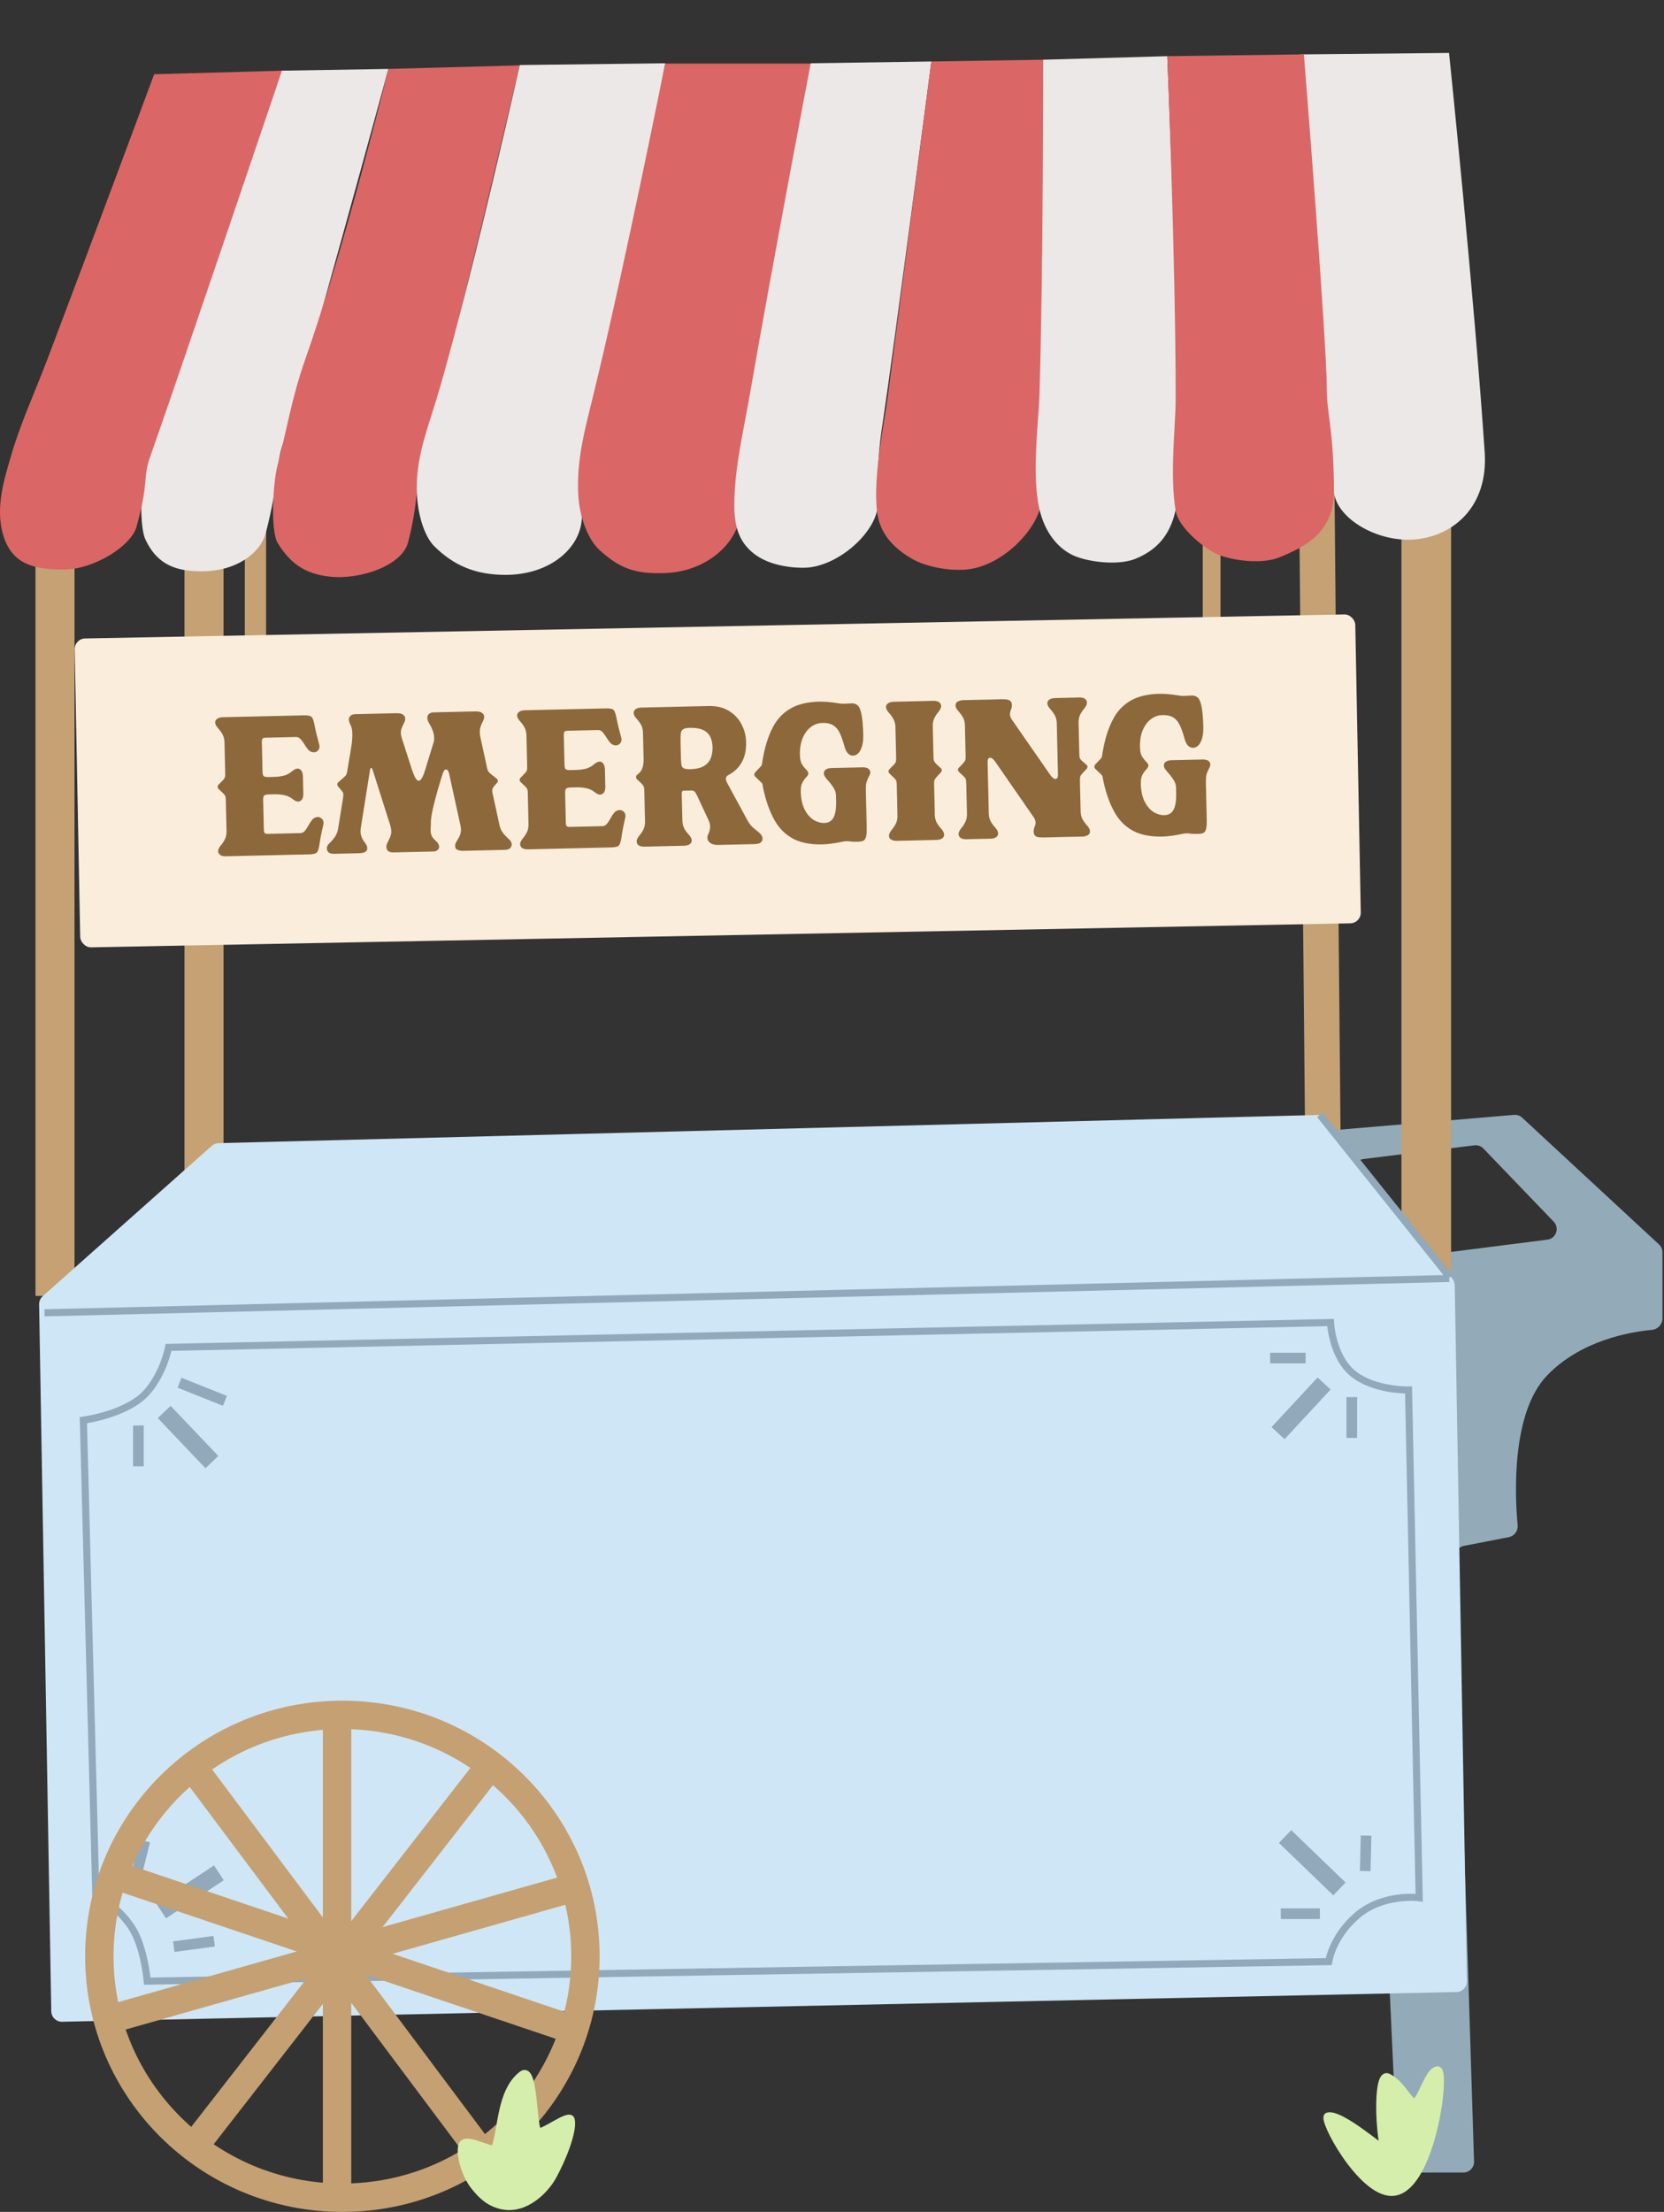 <svg width="469" height="623" viewBox="0 0 469 623" fill="none" xmlns="http://www.w3.org/2000/svg">
<rect x="0" y="0" width="469" height="623" fill="#333333" stroke="none"/>
<rect x="69" y="140" width="6" height="41" fill="#C5A174"/>
<rect x="339" y="152" width="5" height="28" fill="#C5A174"/>
<rect x="52" y="150" width="11" height="195" fill="#C5A174"/>
<rect x="365.975" y="121.542" width="10" height="198.51" transform="rotate(-0.539 365.975 121.542)" fill="#C5A174"/>
<rect x="21" y="179.882" width="361" height="87.015" rx="3" transform="rotate(-1.092 21 179.882)" fill="#FAEDDC"/>
<path d="M87.216 240.635L63.697 241.176C62.343 241.207 61.603 240.746 61.477 239.794C61.467 239.342 61.681 238.834 62.119 238.268C62.762 237.506 63.215 236.809 63.478 236.178C63.742 235.546 63.864 234.84 63.846 234.059L63.642 225.178C63.635 224.865 63.603 224.605 63.546 224.398C63.489 224.174 63.371 223.959 63.192 223.755C63.014 223.533 62.729 223.253 62.339 222.915L61.593 222.202C61.432 222.015 61.35 221.834 61.346 221.661C61.341 221.417 61.414 221.216 61.567 221.056L62.279 220.31C62.653 219.954 62.925 219.67 63.093 219.458C63.262 219.228 63.37 219.008 63.417 218.799C63.464 218.572 63.484 218.302 63.477 217.989L63.273 209.134C63.255 208.336 63.099 207.627 62.807 207.008C62.515 206.39 62.03 205.715 61.353 204.983C60.889 204.438 60.652 203.948 60.642 203.514C60.632 203.08 60.815 202.729 61.191 202.459C61.584 202.172 62.119 202.021 62.796 202.005L85.689 201.479C86.87 201.451 87.612 201.634 87.917 202.027C88.221 202.419 88.502 203.325 88.761 204.743C88.979 205.902 89.381 207.543 89.969 209.667C90.025 209.856 90.055 210.029 90.059 210.186C90.07 210.689 89.915 211.101 89.592 211.421C89.269 211.724 88.925 211.879 88.56 211.888C87.901 211.903 87.348 211.673 86.903 211.196C86.475 210.702 86.088 210.155 85.745 209.555C85.42 209.024 85.079 208.563 84.722 208.172C84.366 207.78 83.962 207.581 83.51 207.574L74.942 207.771C74.455 207.783 74.136 207.868 73.983 208.028C73.848 208.187 73.786 208.519 73.798 209.022L73.989 217.331C74.004 217.99 74.118 218.413 74.331 218.6C74.544 218.786 74.997 218.871 75.692 218.855L77.411 218.815C78.192 218.797 79.023 218.691 79.905 218.497C80.786 218.286 81.618 217.841 82.402 217.163C82.947 216.716 83.437 216.488 83.871 216.478C84.305 216.468 84.657 216.659 84.927 217.053C85.213 217.428 85.365 217.955 85.38 218.632L85.493 223.528C85.524 224.883 85.055 225.632 84.085 225.776C83.651 225.786 83.151 225.571 82.585 225.133C81.771 224.491 80.92 224.094 80.03 223.941C79.14 223.77 78.305 223.694 77.523 223.712L75.804 223.751C75.11 223.767 74.661 223.873 74.457 224.069C74.252 224.247 74.158 224.675 74.174 225.352L74.362 233.556C74.375 234.112 74.453 234.475 74.596 234.645C74.738 234.798 75.053 234.869 75.539 234.858L84.758 234.646C85.21 234.618 85.604 234.401 85.942 233.993C86.28 233.586 86.599 233.11 86.9 232.564C87.215 231.949 87.576 231.393 87.982 230.898C88.404 230.384 88.945 230.12 89.605 230.104C89.97 230.096 90.32 230.244 90.658 230.549C90.994 230.837 91.168 231.232 91.18 231.736C91.184 231.892 91.162 232.066 91.114 232.259C90.625 234.407 90.298 236.065 90.134 237.232C89.941 238.661 89.701 239.579 89.415 239.985C89.129 240.391 88.396 240.608 87.216 240.635ZM142.273 239.368L130.683 239.635C129.103 239.671 128.303 239.246 128.283 238.361C128.276 238.048 128.313 237.778 128.394 237.55C128.493 237.322 128.643 237.05 128.845 236.732C129.23 236.133 129.505 235.597 129.668 235.124C129.848 234.651 129.932 234.154 129.92 233.633C129.912 233.285 129.869 232.922 129.791 232.541L126.559 217.789C126.351 217.064 126.065 216.705 125.7 216.714C125.387 216.721 125.108 217.04 124.862 217.671C124.504 218.739 124.052 220.2 123.504 222.054C122.973 223.89 122.485 225.743 122.042 227.612C121.616 229.481 121.414 230.901 121.437 231.874C121.445 232.238 121.427 232.603 121.384 232.969C121.357 233.317 121.347 233.656 121.355 233.986C121.366 234.455 121.472 234.93 121.674 235.412C121.876 235.876 122.278 236.362 122.88 236.87C123.466 237.412 123.765 237.944 123.777 238.464C123.786 238.846 123.628 239.171 123.304 239.439C122.998 239.69 122.549 239.822 121.959 239.835L110.942 240.089C109.605 240.12 108.924 239.597 108.899 238.52C108.89 238.104 109.018 237.658 109.285 237.182C109.635 236.532 109.892 235.978 110.055 235.523C110.218 235.05 110.294 234.588 110.284 234.137C110.267 233.407 110.055 232.483 109.647 231.363L105.011 216.773C104.899 216.446 104.774 216.283 104.635 216.287C104.479 216.29 104.362 216.493 104.284 216.894L101.689 233.188C101.628 233.571 101.601 233.92 101.609 234.232C101.633 235.291 102.048 236.324 102.852 237.33C103.068 237.638 103.23 237.904 103.34 238.127C103.449 238.35 103.507 238.618 103.515 238.931C103.535 239.816 102.755 240.277 101.175 240.314L94.169 240.475C92.832 240.506 92.152 239.991 92.127 238.932C92.117 238.463 92.341 238.007 92.799 237.562C93.581 236.797 94.164 236.097 94.549 235.463C94.934 234.829 95.187 234.119 95.308 233.335L96.607 225.253C96.731 224.59 96.789 224.093 96.781 223.764C96.775 223.486 96.7 223.253 96.557 223.065C96.43 222.86 96.225 222.595 95.939 222.272L95.216 221.428C95.127 221.309 95.081 221.188 95.078 221.067C95.074 220.893 95.088 220.754 95.12 220.649C95.152 220.526 95.245 220.403 95.398 220.278L96.293 219.501C96.752 219.109 97.093 218.797 97.313 218.566C97.533 218.318 97.683 218.036 97.763 217.722C97.843 217.407 97.927 216.936 98.017 216.309C98.137 215.472 98.289 214.548 98.474 213.536C98.691 212.384 98.89 211.199 99.07 209.978C99.25 208.741 99.328 207.61 99.305 206.585C99.281 205.561 99.106 204.74 98.779 204.122C98.489 203.607 98.339 203.133 98.329 202.699C98.319 202.265 98.467 201.906 98.773 201.621C99.079 201.318 99.553 201.16 100.196 201.145L111.655 200.881C112.558 200.86 113.204 200.993 113.593 201.279C113.999 201.565 114.207 201.934 114.217 202.386C114.227 202.802 114.09 203.266 113.806 203.776C113.54 204.286 113.334 204.751 113.187 205.171C113.04 205.592 112.972 206.019 112.982 206.453C112.993 206.922 113.091 207.432 113.278 207.984L115.972 216.364C116.346 217.52 116.697 218.406 117.024 219.024C117.368 219.624 117.704 219.921 118.034 219.913C118.607 219.9 119.201 218.896 119.815 216.901L122.142 209.317C122.305 208.827 122.38 208.321 122.368 207.801C122.34 206.568 121.847 205.172 120.89 203.613C120.601 203.099 120.451 202.624 120.441 202.19C120.431 201.756 120.579 201.397 120.885 201.112C121.191 200.809 121.665 200.651 122.307 200.636L133.897 200.369C134.8 200.348 135.446 200.481 135.834 200.768C136.241 201.054 136.449 201.422 136.459 201.874C136.469 202.29 136.332 202.754 136.048 203.264C135.48 204.25 135.209 205.281 135.233 206.358C135.242 206.723 135.285 207.095 135.363 207.475L137.111 215.487C137.229 216.092 137.335 216.55 137.429 216.861C137.54 217.154 137.712 217.419 137.943 217.657C138.174 217.877 138.546 218.182 139.058 218.569L139.934 219.253C140.181 219.438 140.309 219.678 140.315 219.974C140.319 220.13 140.27 220.27 140.169 220.394C139.592 221.015 139.204 221.484 139.002 221.802C138.818 222.101 138.73 222.425 138.738 222.772C138.747 223.137 138.846 223.664 139.035 224.355L140.755 232.289C140.912 233.067 141.197 233.764 141.611 234.38C142.025 234.996 142.648 235.668 143.482 236.395C143.961 236.853 144.206 237.308 144.216 237.76C144.227 238.228 144.071 238.614 143.748 238.917C143.442 239.202 142.95 239.352 142.273 239.368ZM172.328 238.676L148.81 239.217C147.456 239.249 146.716 238.788 146.589 237.835C146.579 237.384 146.793 236.875 147.232 236.309C147.874 235.547 148.327 234.851 148.591 234.219C148.854 233.588 148.977 232.881 148.959 232.1L148.755 223.219C148.748 222.906 148.715 222.647 148.659 222.439C148.601 222.215 148.483 222.001 148.305 221.796C148.126 221.574 147.842 221.294 147.452 220.956L146.706 220.243C146.545 220.056 146.463 219.876 146.459 219.702C146.453 219.459 146.527 219.257 146.679 219.097L147.392 218.351C147.766 217.995 148.037 217.711 148.206 217.499C148.375 217.269 148.482 217.049 148.53 216.84C148.577 216.613 148.596 216.343 148.589 216.031L148.386 207.176C148.367 206.377 148.212 205.668 147.92 205.05C147.627 204.431 147.143 203.756 146.466 203.025C146.002 202.479 145.765 201.99 145.755 201.556C145.745 201.122 145.928 200.77 146.304 200.501C146.697 200.214 147.232 200.062 147.909 200.047L170.802 199.52C171.982 199.493 172.725 199.675 173.029 200.068C173.334 200.461 173.615 201.366 173.873 202.785C174.091 203.944 174.494 205.585 175.081 207.708C175.138 207.898 175.168 208.071 175.171 208.227C175.183 208.731 175.027 209.142 174.705 209.462C174.382 209.765 174.038 209.921 173.673 209.929C173.013 209.944 172.461 209.714 172.016 209.238C171.587 208.744 171.201 208.197 170.857 207.597C170.532 207.066 170.192 206.604 169.835 206.213C169.479 205.822 169.075 205.623 168.623 205.616L160.054 205.813C159.568 205.824 159.249 205.909 159.096 206.069C158.961 206.229 158.899 206.56 158.91 207.064L159.102 215.372C159.117 216.032 159.231 216.455 159.443 216.641C159.656 216.827 160.11 216.912 160.804 216.896L162.523 216.857C163.305 216.839 164.136 216.733 165.018 216.539C165.899 216.327 166.731 215.883 167.514 215.204C168.06 214.758 168.55 214.529 168.984 214.519C169.418 214.509 169.77 214.701 170.04 215.094C170.326 215.47 170.477 215.996 170.493 216.673L170.606 221.57C170.637 222.924 170.168 223.673 169.198 223.817C168.764 223.827 168.264 223.613 167.698 223.174C166.884 222.533 166.032 222.135 165.143 221.982C164.253 221.811 163.417 221.735 162.636 221.753L160.917 221.793C160.223 221.809 159.773 221.914 159.569 222.11C159.365 222.289 159.271 222.716 159.286 223.394L159.475 231.598C159.488 232.153 159.566 232.516 159.708 232.687C159.851 232.84 160.165 232.911 160.651 232.899L169.871 232.687C170.322 232.659 170.717 232.442 171.055 232.035C171.393 231.627 171.712 231.151 172.012 230.605C172.328 229.99 172.689 229.435 173.094 228.939C173.517 228.425 174.058 228.161 174.718 228.146C175.082 228.137 175.433 228.286 175.77 228.591C176.107 228.878 176.281 229.274 176.293 229.777C176.296 229.934 176.274 230.108 176.226 230.3C175.737 232.448 175.411 234.106 175.247 235.274C175.054 236.703 174.814 237.62 174.528 238.026C174.242 238.432 173.509 238.649 172.328 238.676ZM212.723 237.747L202.331 237.986C201.48 238.005 200.773 237.822 200.208 237.435C199.66 237.048 199.38 236.56 199.366 235.969C199.359 235.674 199.422 235.386 199.555 235.105C199.97 234.279 200.169 233.493 200.152 232.746C200.139 232.19 199.978 231.586 199.667 230.933L196.46 224.049C196.186 223.465 195.943 223.089 195.73 222.92C195.518 222.734 195.238 222.644 194.89 222.652L192.781 222.701C192.486 222.708 192.305 222.781 192.239 222.922C192.173 223.062 192.144 223.332 192.153 223.732L192.323 231.102C192.341 231.901 192.496 232.601 192.788 233.202C193.08 233.803 193.573 234.478 194.268 235.227C194.715 235.772 194.943 236.271 194.954 236.722C194.964 237.156 194.772 237.508 194.379 237.778C194.003 238.047 193.476 238.189 192.799 238.205L181.652 238.462C180.28 238.493 179.54 238.024 179.431 237.053C179.42 236.602 179.626 236.102 180.048 235.554C180.707 234.774 181.169 234.078 181.433 233.463C181.697 232.849 181.819 232.143 181.801 231.344L181.603 222.724C181.592 222.272 181.558 221.934 181.501 221.71C181.444 221.485 181.326 221.271 181.147 221.066C180.969 220.845 180.693 220.564 180.32 220.226L179.522 219.488C179.361 219.318 179.279 219.129 179.274 218.921C179.269 218.712 179.317 218.537 179.418 218.396C179.537 218.254 179.698 218.112 179.904 217.968C180.108 217.807 180.329 217.576 180.565 217.275C180.801 216.975 181 216.544 181.161 215.985C181.339 215.425 181.417 214.659 181.395 213.686L181.227 206.42C181.209 205.604 181.053 204.895 180.761 204.294C180.47 203.693 179.976 203.018 179.282 202.269C178.835 201.724 178.606 201.234 178.596 200.8C178.586 200.366 178.769 200.014 179.145 199.745C179.521 199.458 180.056 199.307 180.751 199.291L199.659 198.856C201.968 198.803 203.898 199.262 205.449 200.234C207.017 201.188 208.202 202.446 209.002 204.009C209.819 205.554 210.249 207.229 210.29 209.034C210.39 213.393 208.724 216.48 205.292 218.296C204.811 218.567 204.576 218.903 204.585 219.302C204.595 219.719 204.753 220.193 205.061 220.725L210.476 230.684C210.857 231.423 211.262 232.039 211.691 232.533C212.136 233.026 212.837 233.635 213.791 234.36C214.535 234.969 214.914 235.585 214.928 236.211C214.938 236.627 214.764 236.987 214.406 237.291C214.048 237.577 213.487 237.729 212.723 237.747ZM194.57 216.64C196.289 216.601 197.602 216.284 198.509 215.69C199.433 215.095 200.058 214.334 200.384 213.406C200.71 212.477 200.861 211.484 200.837 210.425C200.813 209.383 200.609 208.449 200.225 207.624C199.858 206.782 199.209 206.128 198.278 205.663C197.346 205.18 196.021 204.959 194.302 204.999C193.503 205.017 192.924 205.143 192.565 205.377C192.205 205.594 191.979 205.981 191.888 206.539C191.813 207.08 191.788 207.853 191.811 208.86L191.921 213.653C191.94 214.486 191.998 215.119 192.095 215.551C192.209 215.982 192.451 216.281 192.819 216.446C193.188 216.594 193.771 216.659 194.57 216.64ZM231.721 237.831C228.422 237.889 225.708 237.361 223.581 236.246C221.452 235.114 219.747 233.459 218.463 231.282C217.179 229.088 216.154 226.419 215.386 223.275C215.156 222.325 215.02 221.677 214.977 221.33C214.954 221.105 214.915 220.923 214.86 220.786C214.822 220.63 214.59 220.366 214.164 219.994C213.881 219.74 213.437 219.316 212.832 218.722C212.689 218.551 212.615 218.362 212.611 218.153C212.606 217.945 212.671 217.753 212.806 217.576C213.382 216.954 213.806 216.51 214.078 216.244C214.469 215.852 214.679 215.578 214.711 215.421C214.759 215.264 214.798 215.072 214.828 214.845C214.854 214.497 214.961 213.852 215.148 212.91C215.77 209.734 216.672 207.029 217.854 204.795C219.035 202.545 220.663 200.813 222.737 199.602C224.811 198.373 227.497 197.711 230.796 197.618C232.306 197.583 234.116 197.733 236.226 198.067C236.819 198.174 237.289 198.224 237.637 198.216C238.088 198.206 238.513 198.188 238.912 198.161C239.329 198.134 239.754 198.116 240.188 198.106C240.83 198.091 241.374 198.313 241.819 198.772C242.263 199.213 242.604 200.074 242.842 201.354C243.098 202.634 243.254 204.532 243.312 207.05C243.351 208.734 243.105 210.112 242.573 211.184C242.06 212.256 241.325 212.802 240.37 212.824C239.936 212.834 239.515 212.661 239.107 212.306C238.7 211.951 238.374 211.385 238.13 210.609C237.714 209.107 237.285 207.831 236.844 206.782C236.402 205.732 235.794 204.938 235.017 204.4C234.257 203.845 233.157 203.583 231.715 203.616C230.604 203.642 229.562 204.013 228.588 204.731C227.631 205.43 226.856 206.456 226.262 207.807C225.684 209.141 225.418 210.78 225.463 212.724C225.488 213.836 225.682 214.691 226.043 215.291C226.421 215.873 226.788 216.333 227.143 216.673C227.339 216.876 227.5 217.073 227.626 217.261C227.769 217.431 227.842 217.612 227.847 217.803C227.821 218.186 227.612 218.564 227.221 218.938C226.848 219.311 226.494 219.806 226.161 220.421C225.827 221.02 225.673 221.875 225.699 222.986C225.744 224.93 226.085 226.564 226.724 227.887C227.379 229.192 228.201 230.181 229.189 230.853C230.194 231.507 231.253 231.822 232.364 231.796C233.753 231.764 234.692 231.065 235.182 229.699C235.542 228.718 235.702 227.385 235.663 225.701L235.625 224.034C235.606 223.218 235.327 222.417 234.788 221.63C234.249 220.843 233.623 220.067 232.91 219.302C232.446 218.739 232.208 218.241 232.198 217.807C232.188 217.373 232.371 217.021 232.747 216.752C233.141 216.482 233.685 216.34 234.379 216.324L243.078 216.123C244.432 216.092 245.172 216.553 245.299 217.505C245.304 217.731 245.24 217.985 245.108 218.266C244.992 218.546 244.852 218.845 244.685 219.161C244.37 219.794 244.175 220.372 244.1 220.895C244.042 221.417 244.021 222.008 244.036 222.668L244.275 233.034C244.303 234.266 244.237 235.171 244.077 235.748C243.916 236.308 243.646 236.67 243.268 236.835C242.889 236.983 242.387 237.064 241.762 237.078C240.842 237.099 240.19 237.08 239.806 237.019C239.44 236.941 239.013 236.907 238.527 236.918C238.18 236.926 237.713 236.998 237.125 237.133C235.033 237.563 233.232 237.796 231.721 237.831ZM263.952 236.568L252.805 236.824C252.128 236.84 251.587 236.722 251.181 236.471C250.776 236.219 250.568 235.877 250.558 235.443C250.548 234.991 250.762 234.483 251.201 233.917C251.843 233.137 252.296 232.441 252.56 231.827C252.84 231.195 252.972 230.488 252.954 229.707L252.751 220.878C252.743 220.565 252.711 220.297 252.654 220.072C252.614 219.847 252.496 219.633 252.3 219.429C252.122 219.207 251.837 218.927 251.447 218.589L250.675 217.851C250.514 217.663 250.432 217.483 250.428 217.309C250.422 217.066 250.495 216.865 250.648 216.705L251.386 215.932C251.76 215.576 252.031 215.292 252.2 215.08C252.386 214.85 252.494 214.621 252.523 214.395C252.57 214.168 252.59 213.898 252.583 213.586L252.38 204.783C252.362 203.984 252.198 203.284 251.889 202.683C251.597 202.064 251.112 201.381 250.435 200.632C249.97 200.087 249.733 199.597 249.723 199.163C249.713 198.729 249.905 198.377 250.298 198.107C250.691 197.82 251.226 197.669 251.903 197.654L263.05 197.397C264.405 197.366 265.145 197.835 265.272 198.805C265.282 199.239 265.076 199.739 264.655 200.305C264.013 201.084 263.551 201.789 263.27 202.421C263.006 203.035 262.884 203.742 262.902 204.54L263.106 213.395C263.113 213.691 263.145 213.95 263.202 214.175C263.259 214.382 263.377 214.597 263.556 214.818C263.734 215.023 264.018 215.303 264.409 215.659L265.181 216.37C265.341 216.523 265.423 216.721 265.429 216.964C265.433 217.138 265.359 217.322 265.207 217.516C264.818 217.96 264.496 218.306 264.241 218.555C263.834 218.981 263.564 219.326 263.431 219.59C263.315 219.836 263.263 220.21 263.274 220.714L263.476 229.465C263.494 230.246 263.649 230.946 263.941 231.565C264.25 232.166 264.743 232.841 265.421 233.589C265.868 234.135 266.096 234.633 266.107 235.085C266.117 235.519 265.925 235.871 265.532 236.14C265.156 236.41 264.629 236.552 263.952 236.568ZM305.18 235.619L294.163 235.872C292.948 235.9 292.172 235.771 291.835 235.483C291.515 235.178 291.35 234.808 291.341 234.374C291.328 233.818 291.42 233.304 291.618 232.83C291.8 232.461 291.887 232.068 291.877 231.652C291.867 231.2 291.69 230.709 291.348 230.178L280.432 214.43C279.913 213.747 279.453 213.41 279.054 213.419C278.568 213.431 278.334 213.844 278.353 214.66L278.686 229.115C278.704 229.913 278.859 230.613 279.151 231.215C279.46 231.816 279.953 232.49 280.631 233.239C281.077 233.768 281.305 234.257 281.316 234.709C281.326 235.143 281.143 235.503 280.767 235.79C280.391 236.059 279.856 236.202 279.162 236.218L272.39 236.373C271.036 236.405 270.296 235.944 270.17 234.991C270.159 234.54 270.365 234.031 270.786 233.466C271.428 232.687 271.881 231.99 272.145 231.376C272.426 230.761 272.557 230.055 272.539 229.256L272.34 220.61C272.33 220.175 272.296 219.846 272.239 219.622C272.182 219.38 272.063 219.157 271.885 218.952C271.653 218.68 271.111 218.162 270.26 217.4C270.1 217.23 270.017 217.041 270.012 216.833C270.007 216.624 270.081 216.431 270.233 216.254L271.023 215.454C271.362 215.099 271.616 214.815 271.785 214.603C271.954 214.391 272.062 214.171 272.109 213.944C272.155 213.7 272.173 213.352 272.163 212.9L271.966 204.332C271.947 203.516 271.783 202.807 271.474 202.206C271.182 201.605 270.697 200.93 270.02 200.181C269.556 199.636 269.319 199.146 269.309 198.712C269.297 198.191 269.522 197.813 269.986 197.576C270.467 197.339 270.924 197.216 271.359 197.206L282.375 196.952C283.591 196.924 284.358 197.063 284.678 197.368C285.015 197.656 285.188 198.017 285.198 198.451C285.211 199.007 285.118 199.504 284.92 199.943C284.739 200.381 284.653 200.826 284.664 201.277C284.673 201.694 284.84 202.151 285.164 202.647L296.106 218.395C296.643 219.077 297.103 219.414 297.484 219.405C297.971 219.394 298.204 218.981 298.186 218.165L297.854 203.736C297.835 202.92 297.671 202.212 297.362 201.611C297.07 201.009 296.585 200.334 295.908 199.586C295.444 199.04 295.207 198.551 295.197 198.117C295.187 197.683 295.37 197.331 295.746 197.062C296.139 196.775 296.682 196.623 297.377 196.607L304.148 196.451C305.503 196.42 306.243 196.881 306.369 197.833C306.379 198.267 306.174 198.776 305.753 199.359C305.11 200.138 304.649 200.835 304.368 201.449C304.104 202.064 303.981 202.779 304 203.595L304.199 212.241C304.211 212.745 304.245 213.126 304.303 213.385C304.361 213.627 304.515 213.876 304.764 214.131C305.03 214.385 305.438 214.74 305.987 215.197L306.253 215.425C306.412 215.561 306.494 215.724 306.498 215.915C306.501 216.036 306.487 216.158 306.455 216.281C306.423 216.403 306.11 216.758 305.515 217.344C305.176 217.7 304.922 217.984 304.753 218.196C304.584 218.408 304.476 218.637 304.43 218.881C304.383 219.125 304.365 219.473 304.376 219.924L304.574 228.519C304.592 229.318 304.747 230.018 305.039 230.619C305.348 231.22 305.841 231.895 306.519 232.644C306.965 233.189 307.194 233.688 307.204 234.139C307.216 234.66 306.991 235.039 306.527 235.275C306.08 235.494 305.631 235.609 305.18 235.619ZM327.564 235.625C324.265 235.683 321.551 235.155 319.423 234.04C317.295 232.908 315.59 231.253 314.306 229.077C313.022 226.883 311.997 224.214 311.229 221.07C310.999 220.119 310.862 219.471 310.82 219.125C310.797 218.899 310.758 218.718 310.703 218.58C310.665 218.425 310.433 218.161 310.007 217.788C309.723 217.534 309.279 217.11 308.675 216.516C308.532 216.346 308.458 216.156 308.454 215.948C308.449 215.74 308.514 215.547 308.649 215.37C309.225 214.749 309.649 214.305 309.921 214.038C310.312 213.647 310.522 213.373 310.553 213.216C310.602 213.058 310.641 212.866 310.671 212.64C310.697 212.292 310.804 211.646 310.991 210.704C311.613 207.528 312.514 204.823 313.697 202.59C314.878 200.339 316.506 198.608 318.58 197.396C320.654 196.167 323.34 195.506 326.639 195.413C328.149 195.378 329.959 195.527 332.069 195.861C332.662 195.969 333.132 196.019 333.48 196.011C333.931 196 334.356 195.982 334.755 195.955C335.171 195.928 335.597 195.91 336.031 195.9C336.673 195.885 337.217 196.107 337.662 196.566C338.106 197.008 338.447 197.868 338.685 199.148C338.94 200.428 339.097 202.327 339.155 204.844C339.194 206.528 338.948 207.906 338.416 208.978C337.902 210.05 337.168 210.597 336.213 210.619C335.779 210.629 335.358 210.456 334.95 210.1C334.543 209.745 334.217 209.179 333.973 208.403C333.556 206.901 333.128 205.626 332.686 204.576C332.245 203.527 331.636 202.733 330.86 202.195C330.1 201.639 328.999 201.378 327.558 201.411C326.447 201.436 325.405 201.808 324.431 202.525C323.474 203.225 322.699 204.25 322.104 205.601C321.527 206.935 321.261 208.574 321.306 210.519C321.331 211.63 321.524 212.485 321.886 213.085C322.264 213.667 322.631 214.128 322.986 214.467C323.182 214.671 323.343 214.867 323.468 215.055C323.611 215.226 323.685 215.406 323.689 215.597C323.664 215.98 323.455 216.358 323.064 216.732C322.691 217.106 322.337 217.6 322.004 218.216C321.67 218.814 321.516 219.669 321.542 220.78C321.586 222.725 321.928 224.359 322.566 225.682C323.222 226.987 324.044 227.975 325.032 228.648C326.037 229.302 327.096 229.616 328.207 229.591C329.596 229.559 330.535 228.86 331.025 227.493C331.385 226.512 331.545 225.18 331.506 223.495L331.468 221.829C331.449 221.013 331.17 220.211 330.631 219.424C330.092 218.638 329.466 217.862 328.753 217.096C328.289 216.534 328.051 216.035 328.041 215.601C328.031 215.167 328.214 214.816 328.59 214.546C328.984 214.277 329.528 214.134 330.222 214.118L338.921 213.918C340.275 213.887 341.015 214.347 341.141 215.3C341.147 215.526 341.083 215.779 340.951 216.06C340.835 216.341 340.695 216.639 340.528 216.956C340.213 217.588 340.017 218.166 339.943 218.689C339.885 219.211 339.864 219.803 339.879 220.462L340.118 230.828C340.146 232.061 340.08 232.966 339.92 233.543C339.759 234.102 339.489 234.465 339.111 234.63C338.732 234.777 338.23 234.858 337.605 234.873C336.685 234.894 336.033 234.874 335.649 234.813C335.283 234.735 334.856 234.701 334.37 234.713C334.023 234.721 333.555 234.792 332.968 234.927C330.876 235.358 329.074 235.59 327.564 235.625Z" fill="#8D683B"/>
<rect x="10" y="150" width="11" height="215" fill="#C5A174"/>
<path fill-rule="evenodd" clip-rule="evenodd" d="M393.922 609.038C393.996 610.639 395.316 611.899 396.919 611.899H412.459C414.153 611.899 415.511 610.498 415.458 608.805L410.134 438.45C410.088 436.979 411.116 435.693 412.56 435.412L425.264 432.942C426.829 432.637 427.893 431.173 427.746 429.585C426.997 421.488 425.836 398.026 436.055 387.399C445.602 377.469 459.526 375.124 465.57 374.57C467.22 374.419 468.555 373.056 468.555 371.399V352.71C468.555 351.874 468.206 351.076 467.593 350.508L429.026 314.799C428.407 314.226 427.576 313.939 426.735 314.011L372.748 318.586C370.846 318.747 369.577 320.62 370.131 322.446L382.446 363.041C382.518 363.279 382.56 363.524 382.572 363.773L393.922 609.038ZM384.333 326.433L415.565 322.583C416.503 322.467 417.44 322.8 418.095 323.481L437.919 344.098C439.628 345.876 438.582 348.841 436.136 349.153L393.409 354.599C392.029 354.775 390.71 353.979 390.221 352.676L381.892 330.464C381.21 328.647 382.407 326.67 384.333 326.433Z" fill="#93ABB8"/>
<rect x="395" y="141" width="14" height="227" fill="#C5A174"/>
<path d="M407.963 15.414L367 15.819C367 15.819 374.464 114.914 376.463 138.414C377.075 145.6 388.463 152.414 398.963 151.414C409.416 150.419 418.963 142.414 417.963 127.414C415.08 84.181 407.963 15.414 407.963 15.414Z" fill="#ECE8E7" stroke="#ECE8E7"/>
<path d="M49.463 106.914C60.984 74.245 78.964 19.914 78.964 19.914L109.464 19.414C109.464 19.414 84.963 109.413 79.463 125.914C77.963 130.414 78.463 136.414 74.963 149.914C73.308 156.301 65.963 160.914 56.964 160.914C50.06 160.914 44.464 159.414 40.964 151.914C39.34 148.436 39.552 136.779 40.964 131.414C43.463 121.914 45.761 117.414 49.463 106.914Z" fill="#ECE8E7"/>
<path d="M13.462 100.914C25.833 68.359 43.452 20.911 43.452 20.911L79.462 19.914C79.462 19.914 48.434 111.592 42.528 128.036C39.962 135.179 42.221 134.961 38.462 148.414C36.963 153.78 26.463 160.414 17.963 160.414C9.463 160.414 3.457 158.899 0.963 150.914C-1.537 142.914 1.447 134.261 2.963 128.914C5.647 119.447 9.486 111.378 13.462 100.914Z" fill="#DB6666"/>
<path d="M85.963 101.414C97.483 68.745 109.463 19.414 109.463 19.414L146.463 18.414C146.463 18.414 124.463 112.413 118.963 128.914C117.463 133.414 117.963 141.914 114.963 152.914C113.227 159.279 101.578 163.353 92.963 162.414C86.1 161.666 81.849 158.807 78.252 152.914C76.251 149.638 76.84 136.279 78.252 130.914C80.751 121.414 82.26 111.914 85.963 101.414Z" fill="#DB6666"/>
<path d="M124.138 108.691C133.948 74.328 146.5 18.319 146.5 18.319L187.5 17.819C187.5 17.819 171.521 105.113 166.963 122.414C165.72 127.133 164.857 134.677 163.963 146.415C163.347 154.499 154.963 161.915 142.463 161.915C133.802 161.915 127.759 159.122 122.463 153.915C119.518 151.019 117.463 144.392 117.463 137.414C117.463 127.408 120.985 119.736 124.138 108.691Z" fill="#ECE8E7"/>
<path d="M167.557 109.914C176.019 75.195 187.462 17.914 187.462 17.914L228.962 17.914C228.962 17.914 214.673 102.458 210.794 119.924C209.736 124.687 209.168 132.26 208.733 144.023C208.434 152.125 199.953 160.926 187.463 161.414C178.809 161.752 174.459 159.911 168.963 154.914C165.907 152.136 163.234 145.886 162.962 138.914C162.572 128.916 164.838 121.073 167.557 109.914Z" fill="#DB6666"/>
<path d="M211.464 110.415C217.554 75.201 228.5 17.819 228.5 17.819L262.5 17.319C262.5 17.319 251.65 100.226 248.963 117.914C248.231 122.738 247.1 129.648 247.463 141.414C247.713 149.518 236.081 159.914 226.463 159.914C221.268 159.914 215.963 158.688 212.463 155.914C208.964 153.141 206.964 149.392 206.964 142.414C206.963 131.914 209.507 121.732 211.464 110.415Z" fill="#ECE8E7"/>
<path d="M250.184 111.952C254.944 75.223 262.5 17.319 262.5 17.319L294 16.819C294 16.819 294.192 93.789 293.77 111.718C293.655 116.607 294.706 126.119 293.613 140.655C293.003 148.764 282.905 158.978 273.235 160.306C268.011 161.024 260.908 159.657 257.032 157.387C253.156 155.117 248.131 151.277 247.232 144.351C245.939 134.397 249.29 118.846 250.184 111.952Z" fill="#DB6666"/>
<path d="M292.963 111.414C294.087 74.395 294 16.819 294 16.819L329 15.819C329 15.819 331.963 89.914 331.963 105.914L331.963 136.914C331.963 148.306 327.464 154.414 319.964 157.414C315.068 159.372 306.544 158.292 302.464 156.414C298.383 154.537 294.54 150.218 292.963 143.414C290.698 133.636 292.753 118.363 292.963 111.414Z" fill="#ECE8E7"/>
<path d="M331.364 112.481C331.364 73.481 329 15.819 329 15.819L367.5 15.319C367.5 15.319 373.964 95.914 373.964 109.914C373.964 116.232 375.964 121.806 375.964 138.414C375.964 149.806 367.965 154.031 360.465 157.031C355.569 158.989 347.045 157.908 342.965 156.031C338.884 154.154 332.133 148.414 331.364 143.914C329.635 133.789 331.364 119.433 331.364 112.481Z" fill="#DB6666"/>
<path d="M59.68 322.729L12.03 365.084C11.376 365.666 11.009 366.503 11.024 367.378L14.448 566.488C14.477 568.15 15.85 569.471 17.512 569.436L410.512 561.064C412.164 561.028 413.477 559.664 413.448 558.012L410.018 362.01C410.006 361.355 409.781 360.721 409.375 360.207L373.93 315.182C373.345 314.438 372.443 314.014 371.496 314.038L61.596 321.972C60.888 321.99 60.21 322.258 59.68 322.729Z" fill="#CFE6F6"/>
<path d="M12.552 369.762L408.471 360.086" stroke="#91A9BA" stroke-width="2"/>
<path d="M41.5 392C36 398.371 23.5 400 23.5 400L27 533.5C27 533.5 34 537.5 37.5 543.5C40.775 549.115 41.5 558 41.5 558L374.5 552.5C374.5 552.5 375.5 545.5 382.5 539.5C389.864 533.188 400 534.5 400 534.5L397 391.5C397 391.5 387.5 391.717 381.5 387C375.5 382.283 375 372.5 375 372.5L47.5 379.5C47.5 379.5 46.248 386.5 41.5 392Z" stroke="#91A9BA" stroke-width="2"/>
<path d="M48 399.5L58 410" stroke="#91A9BA" stroke-width="5" stroke-linecap="square"/>
<path d="M47.5 536.841L59.609 528.865" stroke="#91A9BA" stroke-width="5" stroke-linecap="square"/>
<path d="M371.5 391.5L361.92 401.818" stroke="#91A9BA" stroke-width="5" stroke-linecap="square"/>
<path d="M375.716 530.289L364 519" stroke="#91A9BA" stroke-width="5" stroke-linecap="square"/>
<path d="M52 390L62 394" stroke="#91A9BA" stroke-width="3" stroke-linecap="square"/>
<path d="M37.837 530.445L40.464 520" stroke="#91A9BA" stroke-width="3" stroke-linecap="square"/>
<path d="M381 395L381 403.5" stroke="#91A9BA" stroke-width="3" stroke-linecap="square"/>
<path d="M370.5 539L362.5 539" stroke="#91A9BA" stroke-width="3" stroke-linecap="square"/>
<path d="M39 403V411.5" stroke="#91A9BA" stroke-width="3" stroke-linecap="square"/>
<path d="M50.459 548.09L58.883 546.954" stroke="#91A9BA" stroke-width="3" stroke-linecap="square"/>
<path d="M366.5 382.5L359.5 382.5" stroke="#91A9BA" stroke-width="3" stroke-linecap="square"/>
<path d="M384.829 525.498L384.991 518.5" stroke="#91A9BA" stroke-width="3" stroke-linecap="square"/>
<path d="M407.219 359.625C407.564 360.056 408.193 360.126 408.625 359.781C409.056 359.436 409.126 358.807 408.781 358.375L407.219 359.625ZM408.781 358.375L372.781 313.375L371.219 314.625L407.219 359.625L408.781 358.375Z" fill="#91A9BA"/>
<path d="M165 551C165 588.529 134.358 619 96.5 619C58.642 619 28 588.529 28 551C28 513.471 58.642 483 96.5 483C134.358 483 165 513.471 165 551Z" stroke="#C5A072" stroke-width="8"/>
<path d="M53 496L136.5 607.5" stroke="#C5A072" stroke-width="8"/>
<path d="M95 481.5V619.5" stroke="#C5A072" stroke-width="8"/>
<path d="M32 528L162.5 572" stroke="#C5A072" stroke-width="8"/>
<path d="M55.5 603.5L138 497.5" stroke="#C5A072" stroke-width="8"/>
<path d="M30 569L160.5 532" stroke="#C5A072" stroke-width="8"/>
<path d="M133.65 615.789C130.66 612.052 129.162 605.372 130.483 603.789C131.982 601.99 138.982 606.366 139.482 604.99C141.482 599.49 140.983 588.99 147.15 584.289C150.707 581.578 150.15 598.789 151.65 600.289C152.65 601.289 160.482 594.99 160.982 596.99C161.749 600.058 158.507 608.289 155.651 613.289C153.652 616.789 148.151 622.589 141.651 621.289C137.85 620.529 135.651 618.289 133.65 615.789Z" fill="#D5EEAB" stroke="#D5EEAB" stroke-width="2" stroke-linecap="square"/>
<path d="M392.22 617.5C383.456 617.5 372.288 596.517 374.22 596C377.956 595 390.164 605.963 389.958 605C388.461 598 388.22 583.502 391.218 585C395.218 587 396.956 592 398.717 592C400.479 592 402.525 583 405.218 583C407.91 583 403.456 617.5 392.22 617.5Z" fill="#D5EEAB" stroke="#D5EEAB" stroke-width="2" stroke-linecap="square"/>
</svg>
